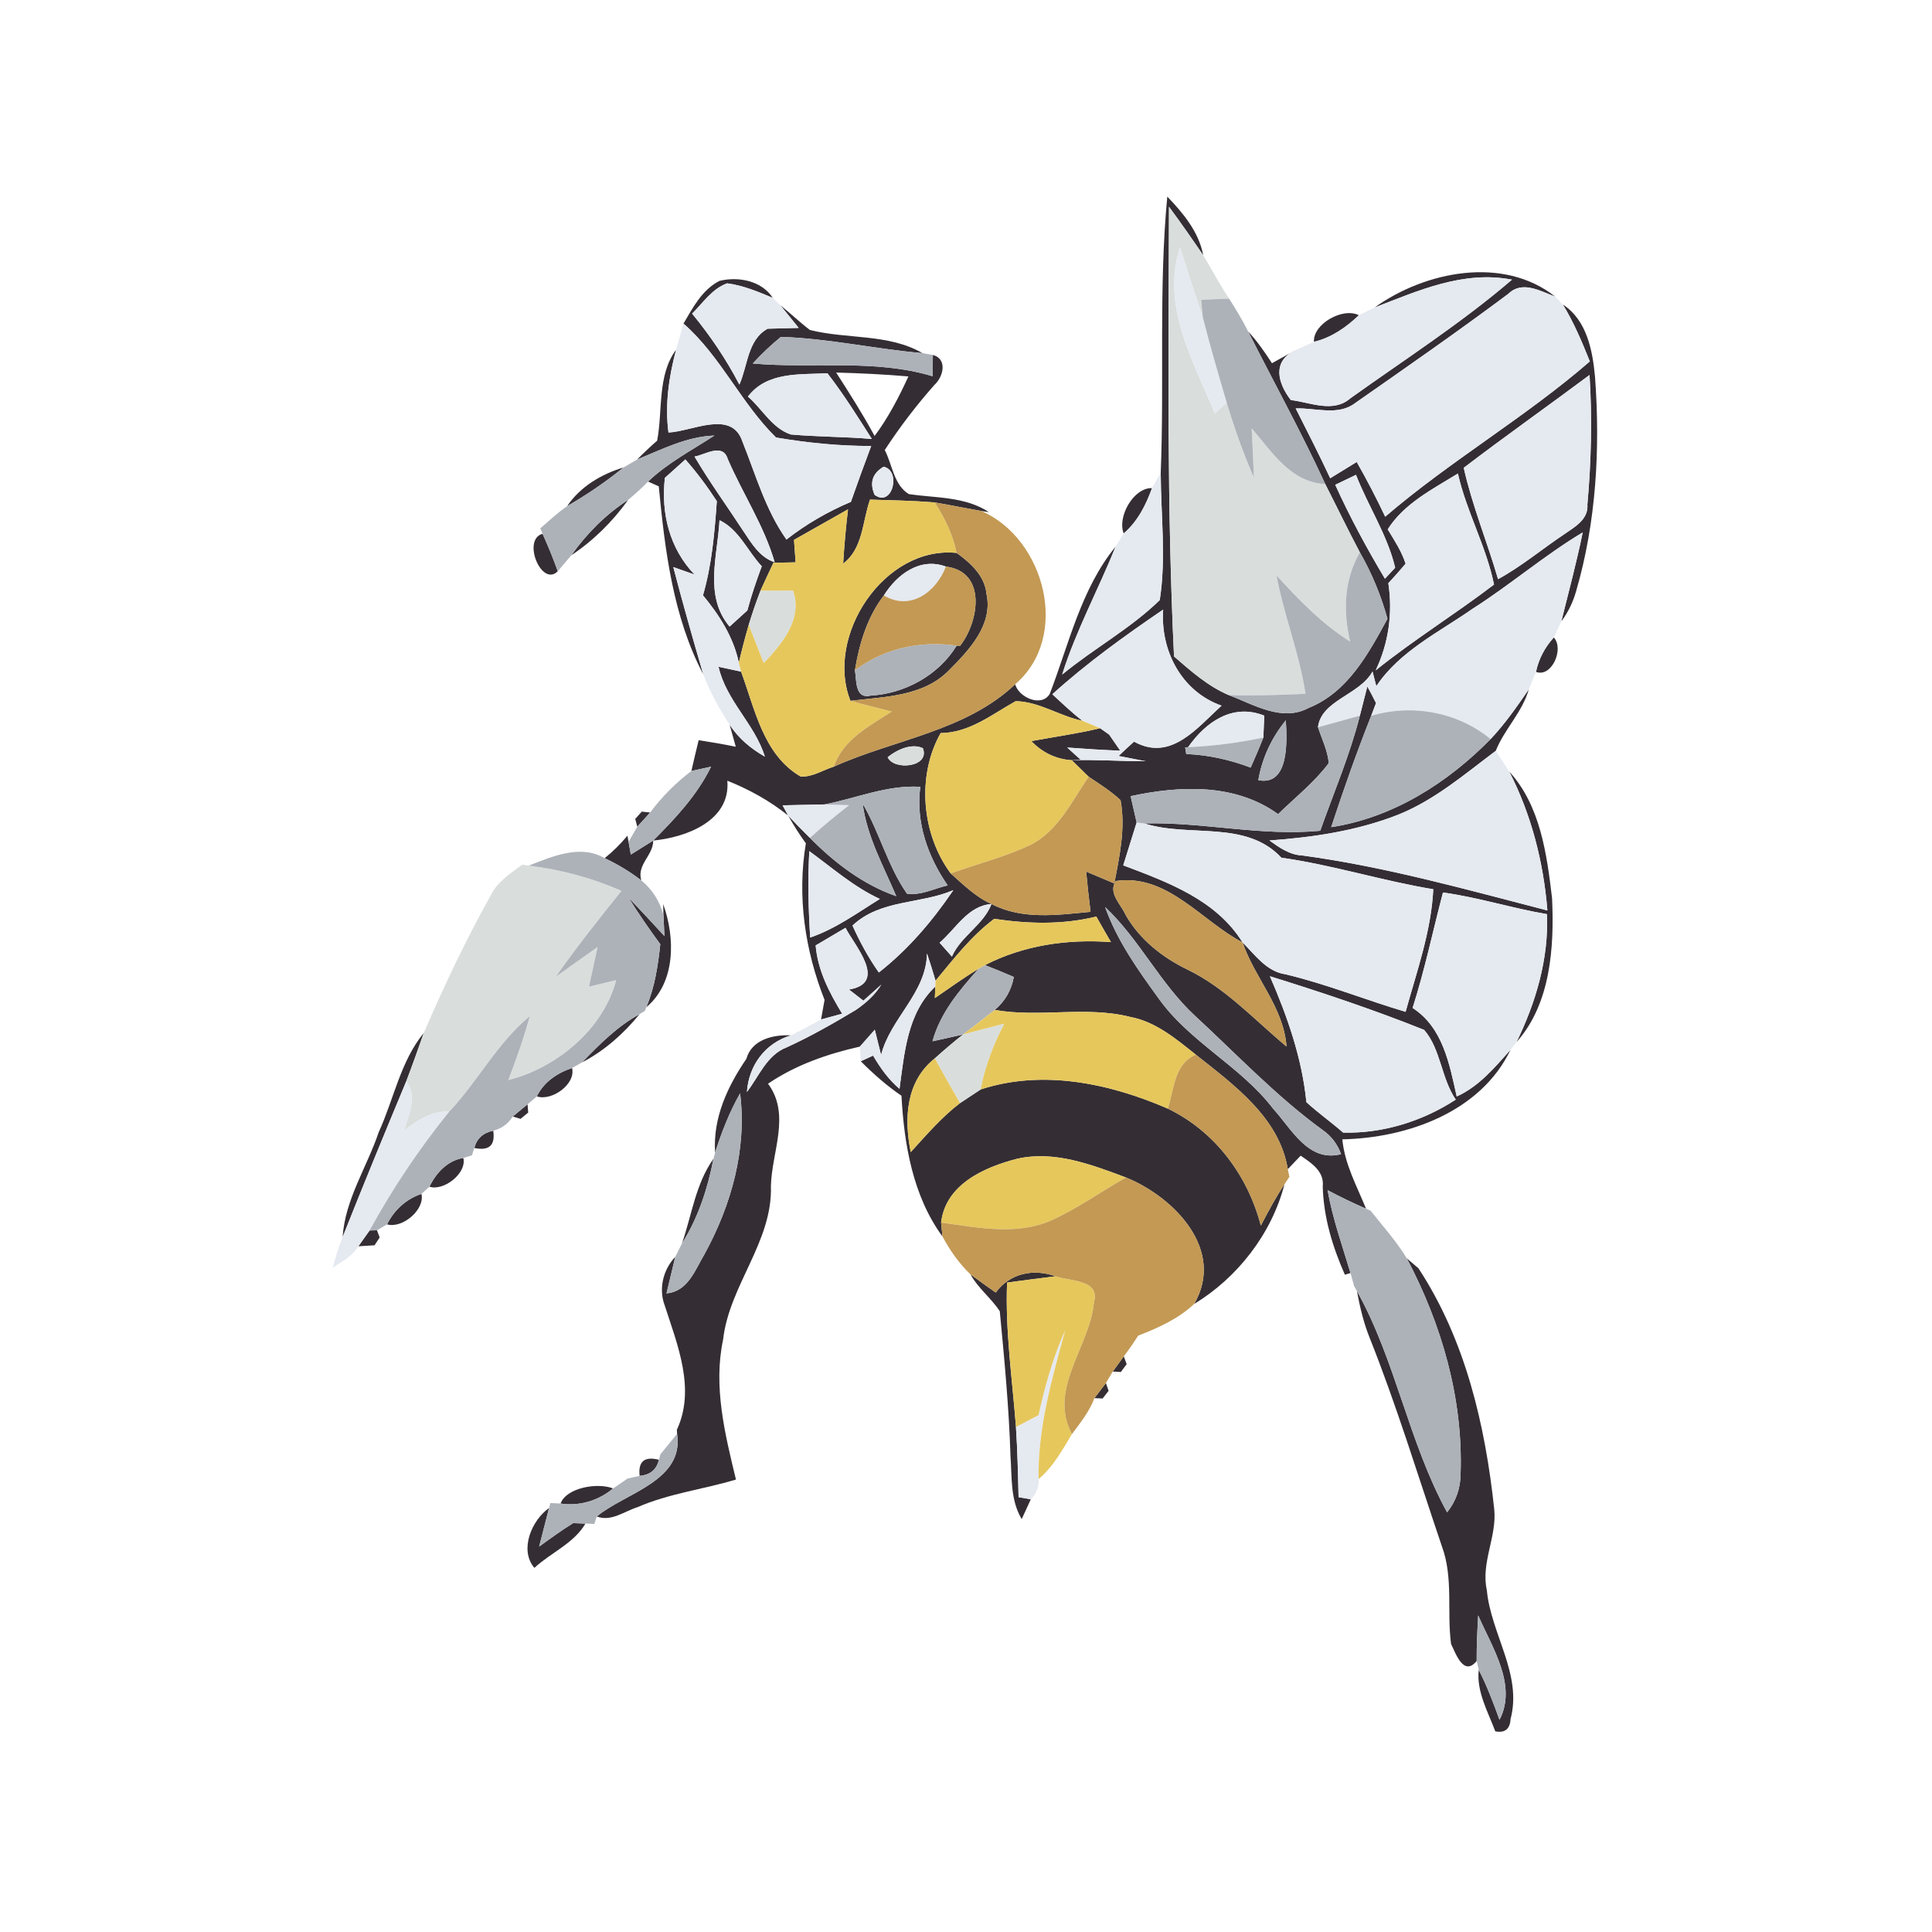 <?xml version="1.0" encoding="UTF-8" ?>
<!DOCTYPE svg PUBLIC "-//W3C//DTD SVG 1.1//EN" "http://www.w3.org/Graphics/SVG/1.1/DTD/svg11.dtd">
<svg width="215pt" height="215pt" viewBox="0 0 215 215" version="1.1" xmlns="http://www.w3.org/2000/svg">
<g id="#342e34fe">
<path fill="#342e34" opacity="1.00" d=" M 129.90 21.88 C 131.68 23.73 133.41 25.81 133.90 28.41 C 132.66 26.59 131.40 24.78 130.09 23.01 C 130.04 39.69 129.85 56.39 130.65 73.05 C 132.52 74.68 134.42 76.36 136.73 77.35 C 139.51 78.39 142.66 80.38 145.63 78.78 C 149.98 77.04 152.28 72.75 154.40 68.86 C 153.69 66.28 152.67 63.80 151.33 61.47 C 150.00 58.96 148.77 56.40 147.48 53.87 C 144.83 48.11 141.76 42.55 138.90 36.89 C 139.91 37.97 140.74 39.18 141.55 40.42 C 142.20 40.06 143.49 39.34 144.14 38.98 C 141.54 40.20 142.19 42.64 143.65 44.52 C 145.84 44.78 148.36 46.00 150.28 44.32 C 156.32 40.00 162.62 35.96 168.26 31.12 C 162.85 30.08 157.87 32.33 152.97 34.22 C 158.60 30.19 167.27 28.43 173.07 33.01 C 171.42 32.40 169.40 31.18 167.85 32.70 C 162.27 36.87 156.54 40.85 150.83 44.84 C 148.93 46.32 146.37 45.37 144.19 45.45 C 145.49 48.03 146.81 50.60 148.03 53.22 C 149.01 52.62 150.00 52.01 150.98 51.41 C 152.12 53.40 153.17 55.43 154.15 57.50 C 161.39 51.28 169.72 46.47 176.92 40.22 C 176.05 38.05 175.15 35.89 173.92 33.89 C 176.59 35.62 177.23 39.00 177.50 41.94 C 178.09 49.93 177.64 58.09 175.39 65.81 C 175.05 67.01 174.50 68.15 173.75 69.15 C 174.57 65.86 175.45 62.57 176.13 59.25 C 171.85 61.81 168.07 65.08 163.87 67.75 C 160.12 70.37 155.77 72.45 153.16 76.36 C 153.05 75.96 152.84 75.14 152.74 74.73 C 151.29 77.35 147.03 77.92 146.67 80.93 C 147.10 82.24 147.75 83.52 147.87 84.92 C 146.27 87.07 144.14 88.74 142.23 90.60 C 137.46 87.15 131.31 87.42 125.82 88.60 C 126.04 89.58 126.27 90.55 126.49 91.53 C 125.99 93.12 125.49 94.71 125.00 96.30 C 129.95 98.17 135.34 100.13 138.28 104.88 C 133.71 102.50 129.91 97.20 124.16 98.04 C 123.29 99.40 124.75 100.63 125.26 101.81 C 126.82 104.54 129.33 106.53 132.13 107.89 C 136.38 109.94 139.59 113.48 143.17 116.46 C 142.83 112.05 139.64 108.87 138.28 104.88 C 139.68 106.27 140.94 108.11 143.04 108.42 C 147.60 109.50 151.94 111.27 156.42 112.60 C 157.66 108.11 159.27 103.65 159.50 98.96 C 153.82 98.02 148.31 96.26 142.60 95.45 C 138.62 91.20 132.37 93.24 127.33 91.63 C 133.88 91.46 140.35 93.08 146.92 92.45 C 148.43 88.19 150.22 84.03 151.33 79.64 C 151.54 78.83 151.95 77.20 152.16 76.39 C 152.50 77.00 152.82 77.61 153.13 78.24 L 152.59 79.66 C 150.97 83.74 149.51 87.88 148.14 92.05 C 155.02 90.99 161.07 87.14 165.88 82.25 C 167.48 80.55 168.82 78.63 170.13 76.71 C 169.41 79.27 167.42 81.13 166.45 83.56 C 163.01 86.14 159.68 89.01 155.65 90.64 C 151.07 92.45 146.16 93.18 141.27 93.53 C 142.37 94.32 143.52 95.14 144.93 95.20 C 154.18 96.45 163.18 98.99 172.20 101.32 C 171.77 95.96 170.42 90.67 167.96 85.87 C 171.42 89.65 172.14 95.07 172.72 99.97 C 172.97 105.41 172.57 111.70 168.77 115.96 C 170.92 111.53 172.36 106.70 172.15 101.73 C 168.26 101.07 164.49 99.86 160.58 99.32 C 159.45 103.61 158.55 107.95 157.20 112.17 C 160.57 114.34 161.30 118.41 162.11 122.02 C 164.59 120.90 166.33 118.80 168.10 116.82 C 164.78 123.75 156.61 126.64 149.38 126.79 C 149.64 129.55 150.99 131.98 152.02 134.51 C 150.56 133.88 149.14 133.19 147.74 132.45 C 148.30 135.60 149.37 138.61 150.29 141.67 L 149.66 141.85 C 148.29 138.74 147.29 135.47 147.20 132.04 C 147.39 130.35 145.93 129.41 144.74 128.61 C 144.26 129.11 143.78 129.61 143.31 130.11 C 142.38 124.38 137.32 120.74 133.08 117.37 C 130.88 115.62 128.63 113.71 125.79 113.17 C 120.83 111.92 115.69 113.27 110.70 112.39 C 111.84 111.43 112.55 110.21 112.82 108.72 C 111.76 108.26 110.68 107.82 109.61 107.40 C 113.93 105.18 118.82 104.48 123.63 104.84 C 123.08 103.90 122.54 102.95 122.00 102.00 C 118.27 102.92 114.41 102.82 110.64 102.25 C 108.09 104.17 106.13 106.70 104.11 109.14 C 103.81 108.12 103.50 107.11 103.16 106.11 C 103.07 110.53 99.10 113.29 98.05 117.40 C 97.88 116.70 97.53 115.29 97.35 114.59 C 96.94 115.06 96.11 116.00 95.69 116.47 C 92.10 117.28 88.53 118.51 85.47 120.60 C 88.02 124.04 85.88 128.17 85.79 131.98 C 85.99 138.20 81.16 143.01 80.47 149.07 C 79.36 154.30 80.67 159.57 81.90 164.65 C 78.27 165.74 74.44 166.20 70.95 167.72 C 69.48 168.18 68.03 169.37 66.41 168.76 C 69.56 166.13 76.14 164.83 75.35 159.57 L 75.32 159.12 C 77.43 154.59 75.40 149.69 73.97 145.27 C 73.27 143.42 73.80 141.28 75.15 139.86 C 74.90 140.88 74.41 142.91 74.17 143.93 C 76.57 143.73 77.37 141.28 78.43 139.51 C 81.39 134.09 83.13 127.87 82.36 121.67 C 81.18 123.75 80.30 125.99 79.58 128.27 C 79.32 124.43 80.95 120.92 83.06 117.83 C 83.66 115.68 86.04 115.12 88.01 115.22 C 85.14 116.09 83.32 118.57 83.12 121.52 C 84.47 119.77 85.33 117.40 87.55 116.55 C 90.20 115.34 92.74 113.89 95.24 112.39 C 96.35 111.63 97.37 110.73 98.08 109.57 C 97.58 110.02 96.58 110.91 96.08 111.36 C 95.54 110.95 95.01 110.53 94.48 110.12 C 98.86 109.38 95.10 105.23 94.09 103.25 C 92.98 103.91 91.88 104.56 90.77 105.21 C 91.00 107.99 92.29 110.46 93.72 112.81 C 93.13 112.97 91.95 113.29 91.37 113.45 C 91.46 112.91 91.66 111.82 91.76 111.27 C 89.58 105.75 88.69 99.74 89.68 93.85 C 88.96 92.86 88.31 91.83 87.71 90.76 C 88.49 91.60 89.30 92.43 90.13 93.24 C 92.87 96.01 96.02 98.43 99.74 99.73 C 98.31 96.36 96.48 93.11 96.00 89.43 C 97.89 92.65 98.79 96.38 100.93 99.45 C 102.50 99.68 103.96 98.87 105.46 98.53 C 103.24 95.31 101.90 91.52 102.41 87.56 C 98.73 87.33 95.30 88.84 91.75 89.52 C 90.20 89.55 88.64 89.58 87.09 89.62 L 87.71 90.76 C 85.67 89.12 83.37 87.85 80.94 86.88 C 81.32 91.39 76.28 93.20 72.69 93.54 C 75.16 91.07 77.58 88.49 79.13 85.32 L 76.94 85.80 C 77.20 84.65 77.47 83.51 77.75 82.37 C 79.13 82.58 80.51 82.82 81.88 83.10 L 81.20 80.66 C 82.18 82.16 83.56 83.32 85.12 84.20 C 83.98 80.55 80.82 77.99 79.96 74.20 C 80.59 74.34 81.84 74.60 82.47 74.74 C 84.01 78.90 84.94 83.99 89.09 86.41 C 90.41 86.50 91.57 85.69 92.80 85.31 C 99.53 82.28 107.44 81.38 112.97 76.15 C 113.37 77.61 115.89 78.75 116.82 77.22 C 118.96 71.67 120.31 65.51 124.15 60.83 C 122.23 65.60 119.75 70.15 118.20 75.07 C 121.71 72.17 125.79 69.97 129.06 66.78 C 129.79 62.11 129.18 57.33 129.17 52.61 C 129.58 42.38 128.93 32.07 129.90 21.88 M 162.89 52.06 C 163.84 56.29 165.50 60.30 166.71 64.45 C 169.35 63.01 171.65 61.06 174.15 59.40 C 175.29 58.61 176.78 57.78 176.65 56.15 C 177.08 51.36 177.19 46.53 176.89 41.73 C 172.24 45.20 167.50 48.54 162.89 52.06 M 148.59 53.95 C 150.22 57.53 152.09 61.01 154.12 64.40 L 155.26 63.18 C 154.41 59.56 152.25 56.33 150.90 52.84 C 150.32 53.12 149.17 53.67 148.59 53.95 M 154.43 58.91 C 155.17 60.13 155.98 61.35 156.42 62.73 C 155.80 63.47 155.16 64.19 154.50 64.90 C 155.00 68.21 154.54 71.56 153.09 74.60 C 157.32 71.20 161.95 68.34 166.26 65.05 C 165.39 60.78 163.20 56.95 162.24 52.70 C 159.43 54.43 156.24 56.04 154.43 58.91 M 117.11 77.26 C 118.20 78.27 119.27 79.29 120.45 80.21 C 117.91 79.69 115.66 78.08 113.03 78.03 C 110.38 79.50 107.89 81.55 104.68 81.58 C 101.99 86.33 102.56 92.84 105.80 97.20 C 107.21 98.45 108.59 99.83 110.34 100.60 C 113.76 102.39 117.69 101.82 121.36 101.47 C 121.17 99.98 121.01 98.48 120.87 96.99 C 121.92 97.43 122.96 97.87 124.00 98.31 C 124.59 95.28 125.27 92.15 124.70 89.05 C 123.62 88.04 122.37 87.25 121.15 86.44 C 120.68 85.98 119.74 85.06 119.27 84.60 C 122.01 84.51 124.75 84.72 127.49 84.71 C 126.74 84.56 125.23 84.28 124.48 84.13 C 125.04 83.59 125.62 83.05 126.20 82.53 C 130.31 84.81 133.23 80.97 135.94 78.53 C 131.48 76.96 129.12 72.40 129.44 67.84 C 125.16 70.75 120.94 73.79 117.11 77.26 M 132.22 83.15 L 131.89 83.17 L 132.01 83.91 C 134.47 84.01 136.88 84.55 139.18 85.42 C 139.67 84.31 140.15 83.20 140.59 82.08 C 140.62 81.47 140.66 80.25 140.69 79.64 C 137.18 78.23 134.16 80.35 132.22 83.15 M 140.03 86.82 C 143.51 87.51 143.22 82.35 143.09 80.16 C 141.51 82.09 140.45 84.37 140.03 86.82 M 98.78 84.27 C 99.50 85.80 103.53 85.37 102.70 83.26 C 101.42 82.67 99.78 83.45 98.78 84.27 M 90.06 94.72 C 89.89 97.93 89.96 101.13 90.16 104.33 C 92.97 103.38 95.40 101.59 97.91 100.04 C 95.01 98.70 92.62 96.58 90.06 94.72 M 94.87 103.00 C 95.69 104.82 96.64 106.58 97.80 108.22 C 101.07 105.66 103.77 102.48 106.09 99.06 C 102.40 100.64 97.95 100.08 94.87 103.00 M 104.56 104.91 C 105.01 105.42 105.47 105.94 105.93 106.45 C 106.95 104.15 109.42 102.96 110.34 100.60 C 107.69 100.80 106.39 103.35 104.56 104.91 M 122.98 100.94 C 124.30 104.64 126.59 107.88 128.88 111.03 C 132.33 115.95 138.04 118.61 141.68 123.38 C 143.73 125.62 145.58 129.38 149.24 128.44 C 148.83 127.31 148.14 126.41 147.17 125.74 C 142.03 122.00 137.64 117.34 132.98 113.04 C 129.10 109.45 126.81 104.54 122.98 100.94 M 101.31 107.24 C 101.77 107.78 101.77 107.78 101.31 107.24 M 141.32 108.64 C 143.27 113.13 144.89 117.75 145.38 122.65 C 146.68 123.85 148.14 124.87 149.47 126.04 C 153.91 126.15 158.29 124.78 162.00 122.37 C 160.38 119.99 160.33 116.72 158.48 114.61 C 152.86 112.36 147.10 110.44 141.32 108.64 Z" />
<path fill="#342e34" opacity="1.00" d=" M 76.06 36.01 C 77.11 34.23 78.13 32.25 80.06 31.26 C 82.14 30.74 84.76 31.23 86.00 33.15 C 84.36 32.46 82.69 31.76 80.92 31.53 C 79.24 32.13 78.24 33.70 77.02 34.90 C 79.03 37.35 80.82 39.98 82.28 42.80 C 83.22 40.69 83.19 37.80 85.43 36.58 C 86.29 36.56 88.01 36.52 88.88 36.49 C 88.37 35.86 87.35 34.60 86.84 33.97 C 87.96 34.86 88.99 35.86 90.13 36.72 C 94.26 37.77 98.86 37.10 102.66 39.30 C 97.39 38.84 92.19 37.66 86.90 37.49 C 85.78 38.41 84.74 39.39 83.77 40.45 C 90.43 41.05 97.27 39.91 103.79 41.87 C 103.80 41.28 103.80 40.09 103.81 39.50 C 105.51 39.97 104.93 41.98 104.00 42.82 C 101.98 45.10 100.12 47.53 98.46 50.08 C 99.30 51.70 99.47 53.99 101.15 54.99 C 104.16 55.43 107.39 55.24 110.05 56.99 L 109.22 56.87 C 107.48 56.56 105.75 56.21 104.01 55.91 C 101.62 55.72 99.22 55.67 96.82 55.60 C 95.96 58.02 96.06 61.04 93.83 62.72 C 93.95 60.70 94.13 58.69 94.37 56.68 C 92.37 57.81 90.36 58.94 88.36 60.08 C 88.41 60.71 88.50 61.95 88.54 62.58 C 87.93 62.59 86.69 62.62 86.07 62.63 C 85.58 63.66 85.10 64.69 84.63 65.73 C 84.15 66.98 83.71 68.25 83.32 69.54 C 82.92 70.93 82.55 72.33 82.22 73.75 C 81.63 70.91 80.05 68.45 78.23 66.25 C 79.22 62.84 79.52 59.29 79.77 55.77 C 78.71 54.14 77.55 52.58 76.27 51.13 C 75.70 51.64 74.56 52.67 73.99 53.18 C 73.55 57.13 74.50 61.02 77.29 63.94 C 76.70 63.73 75.52 63.32 74.93 63.11 C 75.97 67.11 77.10 71.08 78.26 75.04 C 74.90 68.66 73.99 61.22 73.31 54.12 L 72.12 53.59 C 74.29 51.51 76.99 50.11 79.50 48.47 C 76.43 48.58 73.68 50.00 70.90 51.14 C 71.62 50.41 72.36 49.71 73.13 49.04 C 73.77 45.69 73.12 41.79 75.24 38.91 C 74.44 41.92 73.98 45.02 74.39 48.13 C 77.00 48.03 81.43 45.53 82.62 49.14 C 84.11 52.84 85.18 56.74 87.52 60.04 C 89.71 58.33 92.13 56.93 94.69 55.85 C 95.42 53.77 96.17 51.70 96.95 49.63 C 93.39 49.64 89.86 49.28 86.36 48.69 C 82.44 44.84 80.20 39.63 76.06 36.01 M 83.23 44.13 C 84.82 45.50 85.93 47.67 88.01 48.35 C 91.01 48.62 94.02 48.59 97.02 48.85 C 95.45 46.37 93.88 43.87 92.08 41.54 C 88.98 41.70 85.36 41.35 83.23 44.13 M 93.05 41.46 C 94.54 43.77 96.02 46.10 97.33 48.52 C 98.85 46.47 100.03 44.21 101.09 41.89 C 98.42 41.66 95.73 41.53 93.05 41.46 M 77.29 50.81 C 78.96 53.65 80.90 56.31 82.70 59.07 C 83.63 60.45 84.52 62.01 86.21 62.57 C 85.04 58.52 82.66 54.95 80.99 51.09 C 80.43 49.23 78.44 50.63 77.29 50.81 M 97.33 55.07 C 99.32 56.53 100.32 52.35 98.33 51.94 C 97.08 52.68 96.75 53.72 97.33 55.07 M 80.07 57.89 C 79.86 61.86 78.32 66.32 81.19 69.73 C 81.69 69.28 82.67 68.38 83.17 67.93 C 83.61 66.27 84.17 64.64 84.77 63.02 C 83.19 61.33 82.24 58.93 80.07 57.89 Z" />
<path fill="#342e34" opacity="1.00" d=" M 146.22 38.04 C 146.10 36.04 149.45 34.17 151.22 35.08 C 149.80 36.44 148.15 37.58 146.22 38.04 Z" />
<path fill="#342e34" opacity="1.00" d=" M 63.11 56.33 C 64.56 54.16 66.93 52.76 69.39 52.02 C 67.42 53.63 65.31 55.05 63.11 56.33 Z" />
<path fill="#342e34" opacity="1.00" d=" M 125.05 59.36 C 124.31 57.53 126.14 54.25 128.20 54.32 C 127.52 56.21 126.60 58.03 125.05 59.36 Z" />
<path fill="#342e34" opacity="1.00" d=" M 63.58 61.79 C 65.30 59.36 67.42 57.24 69.91 55.62 C 68.19 58.02 66.05 60.15 63.58 61.79 Z" />
<path fill="#342e34" opacity="1.00" d=" M 62.07 63.57 C 60.26 65.39 58.06 60.03 60.38 59.40 C 61.00 60.77 61.57 62.16 62.07 63.57 Z" />
<path fill="#342e34" opacity="1.00" d=" M 94.64 77.99 C 91.78 70.77 98.41 60.70 106.46 61.53 C 108.00 62.65 109.59 64.06 109.78 66.09 C 110.53 69.52 107.85 72.34 105.63 74.57 C 102.78 77.52 98.43 77.53 94.64 77.99 M 98.36 66.26 C 96.51 68.68 95.63 71.61 95.14 74.58 C 95.33 75.63 95.10 77.83 96.87 77.41 C 100.69 77.20 104.45 75.14 106.46 71.85 L 106.85 71.86 C 108.95 69.16 109.84 63.63 105.26 63.05 C 102.37 61.98 99.81 63.94 98.36 66.26 Z" />
<path fill="#342e34" opacity="1.00" d=" M 170.93 74.77 C 171.23 73.33 171.92 72.03 172.91 70.94 C 174.09 72.18 172.69 75.43 170.93 74.77 Z" />
<path fill="#342e34" opacity="1.00" d=" M 114.77 82.47 C 117.32 82.00 119.90 81.64 122.43 81.04 C 122.68 81.22 123.18 81.57 123.43 81.75 C 123.74 82.20 124.36 83.10 124.67 83.54 C 122.70 83.46 120.73 83.34 118.77 83.19 C 119.14 83.53 119.88 84.21 120.26 84.54 L 119.27 84.60 C 117.53 84.50 115.96 83.73 114.77 82.47 Z" />
<path fill="#342e34" opacity="1.00" d=" M 71.42 90.32 L 72.35 90.42 C 71.99 90.82 71.28 91.61 70.92 92.00 L 70.69 91.13 L 71.42 90.32 Z" />
<path fill="#342e34" opacity="1.00" d=" M 69.82 93.00 L 69.95 93.67 C 70.01 94.03 70.14 94.74 70.20 95.10 C 71.04 94.58 71.86 94.06 72.69 93.54 C 72.71 95.19 70.85 96.19 71.36 97.97 C 70.10 97.00 68.72 96.18 67.29 95.50 C 68.22 94.75 69.06 93.92 69.82 93.00 Z" />
<path fill="#342e34" opacity="1.00" d=" M 69.96 99.92 C 71.32 101.31 72.62 102.74 73.94 104.17 L 73.83 101.83 L 73.80 100.61 C 75.15 104.34 75.22 109.33 71.92 112.09 C 72.87 109.86 73.22 107.46 73.48 105.08 C 72.25 103.40 71.06 101.68 69.96 99.92 Z" />
<path fill="#342e34" opacity="1.00" d=" M 104.03 111.07 C 105.64 109.96 107.24 108.82 108.91 107.79 C 106.78 110.19 104.64 112.70 103.77 115.88 C 104.62 115.69 106.32 115.31 107.17 115.12 C 106.09 115.98 105.05 116.86 104.03 117.78 C 100.81 120.33 100.59 124.48 101.35 128.21 C 103.09 126.31 104.77 124.33 106.83 122.76 C 107.40 122.38 108.55 121.62 109.13 121.24 C 116.03 118.97 123.47 120.56 129.96 123.37 C 135.21 125.90 138.86 130.81 140.31 136.39 C 141.13 134.82 141.96 133.26 142.94 131.79 C 141.52 137.29 137.72 142.18 132.89 145.11 C 136.40 139.08 130.63 133.20 125.31 131.04 C 121.47 129.60 117.31 128.00 113.16 128.96 C 109.52 129.90 105.23 131.80 104.73 136.05 L 104.88 137.60 C 101.60 133.12 100.61 127.38 100.32 121.94 C 98.68 120.82 97.19 119.51 95.79 118.10 L 97.16 117.47 C 97.96 118.84 98.88 120.13 100.10 121.17 C 100.65 117.18 100.96 112.73 104.09 109.78 C 104.07 110.10 104.05 110.75 104.03 111.07 Z" />
<path fill="#342e34" opacity="1.00" d=" M 64.77 118.23 C 66.71 116.22 68.70 114.21 71.17 112.86 C 69.40 115.04 67.26 116.93 64.77 118.23 Z" />
<path fill="#342e34" opacity="1.00" d=" M 88.55 114.98 C 88.64 114.93 88.81 114.84 88.90 114.79 L 88.73 114.90 L 88.55 114.98 Z" />
<path fill="#342e34" opacity="1.00" d=" M 42.15 125.98 C 43.83 122.32 44.56 118.12 47.16 114.95 C 46.53 116.75 45.89 118.55 45.21 120.33 C 42.81 126.09 40.43 131.86 38.13 137.66 C 38.40 133.47 40.84 129.88 42.15 125.98 Z" />
<path fill="#342e34" opacity="1.00" d=" M 59.74 122.01 C 60.52 120.40 62.01 119.41 63.66 118.85 C 64.11 120.66 61.38 122.57 59.74 122.01 Z" />
<path fill="#342e34" opacity="1.00" d=" M 57.06 124.25 C 57.47 123.91 58.29 123.23 58.71 122.89 L 58.78 123.81 L 57.93 124.51 L 57.06 124.25 Z" />
<path fill="#342e34" opacity="1.00" d=" M 52.78 127.75 C 53.07 126.69 53.77 126.05 54.89 125.83 C 55.13 127.46 54.43 128.10 52.78 127.75 Z" />
<path fill="#342e34" opacity="1.00" d=" M 47.79 132.06 C 48.54 130.51 49.79 129.16 51.56 128.86 C 51.98 130.56 49.38 132.58 47.79 132.06 Z" />
<path fill="#342e34" opacity="1.00" d=" M 75.90 138.36 C 76.98 135.21 77.43 131.70 79.40 128.95 C 78.76 132.25 77.71 135.49 75.90 138.36 Z" />
<path fill="#342e34" opacity="1.00" d=" M 43.07 136.25 C 43.87 134.65 45.20 133.43 46.90 132.86 C 47.31 134.62 44.77 136.75 43.07 136.25 Z" />
<path fill="#342e34" opacity="1.00" d=" M 39.88 138.69 C 40.19 138.25 40.82 137.37 41.13 136.93 L 41.95 136.91 L 42.25 137.71 L 41.68 138.58 C 41.23 138.61 40.33 138.67 39.88 138.69 Z" />
<path fill="#342e34" opacity="1.00" d=" M 156.56 140.04 C 156.88 140.31 157.53 140.87 157.85 141.14 C 163.07 149.09 165.28 158.57 166.28 167.92 C 166.61 170.98 164.78 173.88 165.46 176.96 C 165.91 181.83 169.43 186.31 168.10 191.31 C 168.04 192.42 167.47 192.87 166.40 192.67 C 165.58 190.47 164.29 188.24 164.56 185.82 C 165.47 187.61 166.19 189.49 166.87 191.39 C 168.87 187.54 166.03 183.31 164.50 179.77 C 164.40 181.46 164.32 183.15 164.33 184.84 C 162.87 186.63 161.98 183.95 161.48 182.95 C 161.00 179.35 161.75 175.60 160.47 172.11 C 157.83 164.34 155.45 156.48 152.41 148.85 C 151.74 147.18 151.33 145.42 151.00 143.66 C 155.34 151.44 156.75 160.48 161.04 168.30 C 162.04 167.03 162.54 165.59 162.54 163.99 C 162.82 155.60 160.44 147.41 156.56 140.04 Z" />
<path fill="#342e34" opacity="1.00" d=" M 110.81 143.84 C 112.41 141.66 115.01 141.16 117.47 142.03 C 115.66 142.25 113.87 142.49 112.07 142.73 C 111.86 148.11 112.65 153.45 113.06 158.80 C 113.23 161.40 113.29 164.01 113.35 166.61 C 113.69 166.67 114.37 166.79 114.71 166.85 C 114.46 167.40 113.95 168.50 113.70 169.05 C 112.42 166.93 112.62 164.38 112.45 162.01 C 112.28 156.63 111.77 151.27 111.26 145.92 C 110.30 144.45 108.85 143.37 108.00 141.82 C 108.92 142.51 109.87 143.17 110.81 143.84 Z" />
<path fill="#342e34" opacity="1.00" d=" M 123.83 152.63 C 124.14 152.21 124.75 151.36 125.06 150.94 L 125.38 151.81 L 124.73 152.68 L 123.83 152.63 Z" />
<path fill="#342e34" opacity="1.00" d=" M 121.79 155.59 C 122.11 155.17 122.75 154.33 123.07 153.91 L 123.37 154.78 L 122.70 155.63 L 121.79 155.59 Z" />
<path fill="#342e34" opacity="1.00" d=" M 71.18 164.24 C 71.00 162.63 71.72 162.04 73.33 162.45 C 73.07 163.54 72.36 164.14 71.18 164.24 Z" />
<path fill="#342e34" opacity="1.00" d=" M 69.49 164.78 C 69.57 164.72 69.74 164.60 69.83 164.54 C 69.74 164.60 69.57 164.72 69.49 164.78 Z" />
<path fill="#342e34" opacity="1.00" d=" M 62.38 167.32 C 63.04 165.54 66.50 164.96 68.23 165.64 C 66.60 167.00 64.49 167.64 62.38 167.32 Z" />
<path fill="#342e34" opacity="1.00" d=" M 59.47 174.48 C 57.76 172.49 59.17 169.17 61.10 167.82 C 60.73 169.25 60.37 170.68 60.00 172.11 C 61.24 171.21 62.48 170.31 63.78 169.50 L 65.15 169.55 C 63.85 171.77 61.30 172.78 59.47 174.48 Z" />
</g>
<g id="#d9dedcff">
<path fill="#d9dedc" opacity="1.00" d=" M 130.09 23.01 C 131.40 24.78 132.66 26.59 133.90 28.41 C 134.88 30.00 135.72 31.68 136.78 33.23 C 135.74 33.28 134.70 33.32 133.67 33.36 C 133.71 33.85 133.81 34.82 133.85 35.30 C 132.98 32.72 132.13 30.13 131.32 27.53 C 129.19 33.96 132.78 40.21 135.20 45.99 C 135.53 45.70 136.19 45.12 136.52 44.83 C 137.37 47.65 138.35 50.44 139.54 53.14 C 139.47 51.31 139.38 49.48 139.29 47.66 C 141.56 50.29 143.60 53.67 147.48 53.87 C 148.77 56.40 150.00 58.96 151.33 61.47 C 149.56 64.54 149.45 68.02 150.25 71.40 C 147.11 69.43 144.53 66.75 142.05 64.03 C 142.88 68.49 144.61 72.72 145.28 77.21 C 142.43 77.34 139.58 77.44 136.73 77.35 C 134.42 76.36 132.52 74.68 130.65 73.05 C 129.85 56.39 130.04 39.69 130.09 23.01 Z" />
<path fill="#d9dedc" opacity="1.00" d=" M 84.63 65.73 C 85.53 65.73 87.34 65.72 88.25 65.72 C 89.37 68.86 87.03 71.68 84.99 73.79 C 84.42 72.37 83.87 70.95 83.32 69.54 C 83.71 68.25 84.15 66.98 84.63 65.73 Z" />
<path fill="#d9dedc" opacity="1.00" d=" M 98.78 84.27 C 99.78 83.45 101.42 82.67 102.70 83.26 C 103.53 85.37 99.50 85.80 98.78 84.27 Z" />
<path fill="#d9dedc" opacity="1.00" d=" M 54.66 99.55 C 55.40 98.07 56.84 97.18 58.12 96.22 L 58.84 96.33 C 62.40 96.77 65.88 97.69 69.16 99.14 C 66.66 102.26 64.16 105.39 61.87 108.68 C 63.41 107.58 64.95 106.48 66.50 105.39 C 66.18 106.86 65.87 108.33 65.54 109.80 C 66.55 109.55 67.56 109.31 68.57 109.07 C 67.15 114.54 61.96 118.83 56.57 120.20 C 57.45 117.86 58.30 115.50 58.96 113.08 C 55.33 116.07 53.18 120.34 49.99 123.71 C 48.04 123.61 46.43 124.67 44.98 125.81 C 45.49 124.03 46.47 122.05 45.21 120.33 C 45.89 118.55 46.53 116.75 47.16 114.95 C 49.42 109.71 51.87 104.53 54.66 99.55 Z" />
<path fill="#d9dedc" opacity="1.00" d=" M 107.17 115.12 C 108.69 114.69 110.23 114.31 111.76 113.92 C 110.55 116.23 109.62 118.67 109.13 121.24 C 108.55 121.62 107.40 122.38 106.83 122.76 C 105.88 121.11 104.95 119.44 104.03 117.78 C 105.05 116.86 106.09 115.98 107.17 115.12 Z" />
</g>
<g id="#e5e9f0ff">
<path fill="#e5e9f0" opacity="1.00" d=" M 135.20 45.99 C 132.78 40.21 129.19 33.96 131.32 27.53 C 132.13 30.13 132.98 32.72 133.85 35.30 C 134.66 38.50 135.59 41.66 136.52 44.83 C 136.19 45.12 135.53 45.70 135.20 45.99 Z" />
<path fill="#e5e9f0" opacity="1.00" d=" M 152.97 34.22 C 157.87 32.33 162.85 30.08 168.26 31.12 C 162.62 35.96 156.32 40.00 150.28 44.32 C 148.36 46.00 145.84 44.78 143.65 44.52 C 142.19 42.64 141.54 40.20 144.14 38.98 C 144.66 38.74 145.70 38.28 146.22 38.04 C 148.15 37.58 149.80 36.44 151.22 35.08 C 151.66 34.86 152.54 34.43 152.97 34.22 Z" />
<path fill="#e5e9f0" opacity="1.00" d=" M 77.02 34.90 C 78.24 33.70 79.24 32.13 80.92 31.53 C 82.69 31.76 84.36 32.46 86.00 33.15 C 86.21 33.36 86.63 33.77 86.84 33.97 C 87.35 34.60 88.37 35.86 88.88 36.49 C 88.01 36.52 86.29 36.56 85.43 36.58 C 83.19 37.80 83.22 40.69 82.28 42.80 C 80.82 39.98 79.03 37.35 77.02 34.90 Z" />
<path fill="#e5e9f0" opacity="1.00" d=" M 167.85 32.70 C 169.40 31.18 171.42 32.40 173.07 33.01 C 173.28 33.23 173.71 33.67 173.92 33.89 C 175.15 35.89 176.05 38.05 176.92 40.22 C 169.72 46.47 161.39 51.28 154.15 57.50 C 153.17 55.43 152.12 53.40 150.98 51.41 C 150.00 52.01 149.01 52.62 148.03 53.22 C 146.81 50.60 145.49 48.03 144.19 45.45 C 146.37 45.37 148.93 46.32 150.83 44.84 C 156.54 40.85 162.27 36.87 167.85 32.70 Z" />
<path fill="#e5e9f0" opacity="1.00" d=" M 76.06 36.01 C 80.20 39.63 82.44 44.84 86.36 48.69 C 89.86 49.28 93.39 49.64 96.95 49.63 C 96.17 51.70 95.42 53.77 94.69 55.85 C 92.13 56.93 89.71 58.33 87.52 60.04 C 85.18 56.74 84.11 52.84 82.62 49.14 C 81.43 45.53 77.00 48.03 74.39 48.13 C 73.98 45.02 74.44 41.92 75.24 38.91 C 75.44 38.19 75.85 36.74 76.06 36.01 Z" />
<path fill="#e5e9f0" opacity="1.00" d=" M 83.23 44.13 C 85.36 41.35 88.98 41.70 92.08 41.54 C 93.88 43.87 95.45 46.37 97.02 48.85 C 94.02 48.59 91.01 48.62 88.01 48.35 C 85.93 47.67 84.82 45.50 83.23 44.13 Z" />
<path fill="#e5e9f0" opacity="1.00" d=" M 162.89 52.06 C 167.50 48.54 172.24 45.20 176.89 41.73 C 177.19 46.53 177.08 51.36 176.65 56.15 C 176.78 57.78 175.29 58.61 174.15 59.40 C 171.65 61.06 169.35 63.01 166.71 64.45 C 165.50 60.30 163.84 56.29 162.89 52.06 Z" />
<path fill="#e5e9f0" opacity="1.00" d=" M 77.29 50.81 C 78.44 50.63 80.43 49.23 80.99 51.09 C 82.66 54.95 85.04 58.52 86.21 62.57 C 84.52 62.01 83.63 60.45 82.70 59.07 C 80.90 56.31 78.96 53.65 77.29 50.81 Z" />
<path fill="#e5e9f0" opacity="1.00" d=" M 73.99 53.18 C 74.56 52.67 75.70 51.64 76.27 51.13 C 77.55 52.58 78.71 54.14 79.77 55.77 C 79.52 59.29 79.22 62.84 78.23 66.25 C 80.05 68.45 81.63 70.91 82.22 73.75 C 82.28 73.99 82.41 74.49 82.47 74.74 C 81.84 74.60 80.59 74.34 79.96 74.20 C 80.82 77.99 83.98 80.55 85.12 84.20 C 83.56 83.32 82.18 82.16 81.20 80.66 C 80.05 78.88 79.01 77.02 78.26 75.04 C 77.10 71.08 75.97 67.11 74.93 63.11 C 75.52 63.32 76.70 63.73 77.29 63.94 C 74.50 61.02 73.55 57.13 73.99 53.18 Z" />
<path fill="#e5e9f0" opacity="1.00" d=" M 97.33 55.07 C 96.75 53.72 97.08 52.68 98.33 51.94 C 100.32 52.35 99.32 56.53 97.33 55.07 Z" />
<path fill="#e5e9f0" opacity="1.00" d=" M 148.59 53.95 C 149.17 53.67 150.32 53.12 150.90 52.84 C 152.25 56.33 154.41 59.56 155.26 63.18 L 154.12 64.40 C 152.09 61.01 150.22 57.53 148.59 53.95 Z" />
<path fill="#e5e9f0" opacity="1.00" d=" M 154.43 58.91 C 156.24 56.04 159.43 54.43 162.24 52.70 C 163.20 56.95 165.39 60.78 166.26 65.05 C 161.95 68.34 157.32 71.20 153.09 74.60 C 154.54 71.56 155.00 68.21 154.50 64.90 C 155.16 64.19 155.80 63.47 156.42 62.73 C 155.98 61.35 155.17 60.13 154.43 58.91 Z" />
<path fill="#e5e9f0" opacity="1.00" d=" M 128.20 54.32 L 129.17 52.61 C 129.18 57.33 129.79 62.11 129.06 66.78 C 125.79 69.97 121.71 72.17 118.20 75.07 C 119.75 70.15 122.23 65.60 124.15 60.83 C 124.37 60.46 124.82 59.73 125.05 59.36 C 126.60 58.03 127.52 56.21 128.20 54.32 Z" />
<path fill="#e5e9f0" opacity="1.00" d=" M 80.07 57.89 C 82.24 58.93 83.19 61.33 84.77 63.02 C 84.17 64.64 83.61 66.27 83.17 67.93 C 82.67 68.38 81.69 69.28 81.19 69.73 C 78.32 66.32 79.86 61.86 80.07 57.89 Z" />
<path fill="#e5e9f0" opacity="1.00" d=" M 163.87 67.75 C 168.07 65.08 171.85 61.81 176.13 59.25 C 175.45 62.57 174.57 65.86 173.75 69.15 C 173.54 69.60 173.12 70.49 172.91 70.94 C 171.92 72.03 171.23 73.33 170.93 74.77 C 170.73 75.25 170.33 76.23 170.13 76.71 C 168.82 78.63 167.48 80.55 165.88 82.25 C 162.22 79.23 157.12 78.30 152.59 79.66 L 153.13 78.24 C 152.82 77.61 152.50 77.00 152.16 76.39 C 151.95 77.20 151.54 78.83 151.33 79.64 C 149.77 80.07 148.22 80.51 146.67 80.93 C 147.03 77.92 151.29 77.35 152.74 74.73 C 152.84 75.14 153.05 75.96 153.16 76.36 C 155.77 72.45 160.12 70.37 163.87 67.75 Z" />
<path fill="#e5e9f0" opacity="1.00" d=" M 98.36 66.26 C 99.81 63.94 102.37 61.98 105.26 63.05 C 104.19 65.87 101.32 68.03 98.36 66.26 Z" />
<path fill="#e5e9f0" opacity="1.00" d=" M 117.11 77.26 C 120.94 73.79 125.16 70.75 129.44 67.84 C 129.12 72.40 131.48 76.96 135.94 78.53 C 133.23 80.97 130.31 84.81 126.20 82.53 C 125.62 83.05 125.04 83.59 124.48 84.13 C 125.23 84.28 126.74 84.56 127.49 84.71 C 124.75 84.72 122.01 84.51 119.27 84.60 L 120.26 84.54 C 119.88 84.21 119.14 83.53 118.77 83.19 C 120.73 83.34 122.70 83.46 124.67 83.54 C 124.36 83.10 123.74 82.20 123.43 81.75 C 123.18 81.57 122.68 81.22 122.43 81.04 C 121.93 80.83 120.94 80.42 120.45 80.21 C 119.27 79.29 118.20 78.27 117.11 77.26 Z" />
<path fill="#e5e9f0" opacity="1.00" d=" M 132.22 83.15 C 134.16 80.35 137.18 78.23 140.69 79.64 C 140.66 80.25 140.62 81.47 140.59 82.08 C 137.84 82.66 135.04 83.02 132.22 83.15 Z" />
<path fill="#e5e9f0" opacity="1.00" d=" M 155.65 90.64 C 159.68 89.01 163.01 86.14 166.45 83.56 C 166.83 84.13 167.58 85.29 167.96 85.87 C 170.42 90.67 171.77 95.96 172.20 101.32 C 163.18 98.99 154.18 96.45 144.93 95.20 C 143.52 95.14 142.37 94.32 141.27 93.53 C 146.16 93.18 151.07 92.45 155.65 90.64 Z" />
<path fill="#e5e9f0" opacity="1.00" d=" M 87.09 89.62 C 88.64 89.58 90.20 89.55 91.75 89.52 C 92.44 89.54 93.81 89.58 94.49 89.60 C 93.00 90.76 91.54 91.98 90.13 93.24 C 89.30 92.43 88.49 91.60 87.71 90.76 L 87.09 89.62 Z" />
<path fill="#e5e9f0" opacity="1.00" d=" M 125.00 96.30 C 125.49 94.71 125.99 93.12 126.49 91.53 L 127.33 91.63 C 132.37 93.24 138.62 91.20 142.60 95.45 C 148.31 96.26 153.82 98.02 159.50 98.96 C 159.27 103.65 157.66 108.11 156.42 112.60 C 151.94 111.27 147.60 109.50 143.04 108.42 C 140.94 108.11 139.68 106.27 138.28 104.88 C 135.34 100.13 129.95 98.17 125.00 96.30 Z" />
<path fill="#e5e9f0" opacity="1.00" d=" M 90.06 94.72 C 92.62 96.58 95.01 98.70 97.91 100.04 C 95.40 101.59 92.97 103.38 90.16 104.33 C 89.96 101.13 89.89 97.93 90.06 94.72 Z" />
<path fill="#e5e9f0" opacity="1.00" d=" M 94.87 103.00 C 97.95 100.08 102.40 100.64 106.09 99.06 C 103.77 102.48 101.07 105.66 97.80 108.22 C 96.64 106.58 95.69 104.82 94.87 103.00 Z" />
<path fill="#e5e9f0" opacity="1.00" d=" M 160.58 99.32 C 164.49 99.86 168.26 101.07 172.15 101.73 C 172.36 106.70 170.92 111.53 168.77 115.96 C 168.60 116.17 168.27 116.61 168.10 116.82 C 166.33 118.80 164.59 120.90 162.11 122.02 C 161.30 118.41 160.57 114.34 157.20 112.17 C 158.55 107.95 159.45 103.61 160.58 99.32 Z" />
<path fill="#e5e9f0" opacity="1.00" d=" M 104.56 104.91 C 106.39 103.35 107.69 100.80 110.34 100.60 C 109.42 102.96 106.95 104.15 105.93 106.45 C 105.47 105.94 105.01 105.42 104.56 104.91 Z" />
<path fill="#e5e9f0" opacity="1.00" d=" M 90.77 105.21 C 91.88 104.56 92.98 103.91 94.09 103.25 C 95.10 105.23 98.86 109.38 94.48 110.12 C 95.01 110.53 95.54 110.95 96.08 111.36 C 96.58 110.91 97.58 110.02 98.08 109.57 C 97.37 110.73 96.35 111.63 95.24 112.39 C 92.74 113.89 90.20 115.34 87.55 116.55 C 85.33 117.40 84.47 119.77 83.12 121.52 C 83.32 118.57 85.14 116.09 88.01 115.22 L 88.55 114.98 L 88.73 114.90 L 88.90 114.79 C 89.52 114.45 90.75 113.79 91.37 113.45 C 91.95 113.29 93.13 112.97 93.72 112.81 C 92.29 110.46 91.00 107.99 90.77 105.21 Z" />
<path fill="#e5e9f0" opacity="1.00" d=" M 103.16 106.11 C 103.50 107.11 103.81 108.12 104.11 109.14 L 104.09 109.78 C 100.96 112.73 100.65 117.18 100.10 121.17 C 98.88 120.13 97.96 118.84 97.16 117.47 L 95.79 118.10 L 95.69 116.47 C 96.11 116.00 96.94 115.06 97.35 114.59 C 97.53 115.29 97.88 116.70 98.05 117.40 C 99.10 113.29 103.07 110.53 103.16 106.11 Z" />
<path fill="#e5e9f0" opacity="1.00" d=" M 141.32 108.64 C 147.10 110.44 152.86 112.36 158.48 114.61 C 160.33 116.72 160.38 119.99 162.00 122.37 C 158.29 124.78 153.91 126.15 149.47 126.04 C 148.14 124.87 146.68 123.85 145.38 122.65 C 144.89 117.75 143.27 113.13 141.32 108.64 Z" />
<path fill="#e5e9f0" opacity="1.00" d=" M 45.21 120.33 C 46.47 122.05 45.49 124.03 44.98 125.81 C 46.43 124.67 48.04 123.61 49.99 123.71 C 46.65 127.84 43.68 132.27 41.13 136.93 C 40.82 137.37 40.19 138.25 39.88 138.69 C 39.22 139.78 38.08 140.40 37.03 141.06 C 37.35 139.91 37.67 138.76 38.13 137.66 C 40.43 131.86 42.81 126.09 45.21 120.33 Z" />
<path fill="#e5e9f0" opacity="1.00" d=" M 115.57 157.48 C 116.29 154.24 117.18 151.04 118.55 148.01 C 117.07 153.42 115.47 158.93 115.58 164.59 C 115.64 165.45 115.35 166.21 114.71 166.85 C 114.37 166.79 113.69 166.67 113.35 166.61 C 113.29 164.01 113.23 161.40 113.06 158.80 C 113.69 158.47 114.94 157.81 115.57 157.48 Z" />
</g>
<g id="#adb2b9ff">
<path fill="#adb2b9" opacity="1.00" d=" M 133.67 33.36 C 134.70 33.32 135.74 33.28 136.78 33.23 C 137.53 34.42 138.27 35.63 138.90 36.89 C 141.76 42.55 144.83 48.11 147.48 53.87 C 143.60 53.67 141.56 50.29 139.29 47.66 C 139.38 49.48 139.47 51.31 139.54 53.14 C 138.35 50.44 137.37 47.65 136.52 44.83 C 135.59 41.66 134.66 38.50 133.85 35.30 C 133.81 34.82 133.71 33.85 133.67 33.36 Z" />
<path fill="#adb2b9" opacity="1.00" d=" M 83.77 40.45 C 84.74 39.39 85.78 38.41 86.90 37.49 C 92.19 37.66 97.39 38.84 102.66 39.30 C 102.95 39.35 103.52 39.45 103.81 39.50 C 103.80 40.09 103.80 41.28 103.79 41.87 C 97.27 39.91 90.43 41.05 83.77 40.45 Z" />
<path fill="#adb2b9" opacity="1.00" d=" M 70.90 51.14 C 73.68 50.00 76.43 48.58 79.50 48.47 C 76.99 50.11 74.29 51.51 72.12 53.59 C 71.42 54.31 70.68 54.98 69.91 55.62 C 67.42 57.24 65.30 59.36 63.58 61.79 C 63.21 62.23 62.45 63.12 62.07 63.57 C 61.57 62.16 61.00 60.77 60.38 59.40 L 60.12 58.80 C 61.10 57.97 62.04 57.06 63.11 56.33 C 65.31 55.05 67.42 53.63 69.39 52.02 C 69.77 51.80 70.52 51.36 70.90 51.14 Z" />
<path fill="#adb2b9" opacity="1.00" d=" M 151.33 61.47 C 152.67 63.80 153.69 66.28 154.40 68.86 C 152.28 72.75 149.98 77.04 145.63 78.78 C 142.66 80.38 139.51 78.39 136.73 77.35 C 139.58 77.44 142.43 77.34 145.28 77.21 C 144.61 72.72 142.88 68.49 142.05 64.03 C 144.53 66.75 147.11 69.43 150.25 71.40 C 149.45 68.02 149.56 64.54 151.33 61.47 Z" />
<path fill="#adb2b9" opacity="1.00" d=" M 95.14 74.58 C 98.44 72.13 102.41 71.27 106.46 71.85 C 104.45 75.14 100.69 77.20 96.87 77.41 C 95.10 77.83 95.33 75.63 95.14 74.58 Z" />
<path fill="#adb2b9" opacity="1.00" d=" M 152.59 79.66 C 157.12 78.30 162.22 79.23 165.88 82.25 C 161.07 87.14 155.02 90.99 148.14 92.05 C 149.51 87.88 150.97 83.74 152.59 79.66 Z" />
<path fill="#adb2b9" opacity="1.00" d=" M 146.67 80.93 C 148.22 80.51 149.77 80.07 151.33 79.64 C 150.22 84.03 148.43 88.19 146.92 92.45 C 140.35 93.08 133.88 91.46 127.33 91.63 L 126.49 91.53 C 126.27 90.55 126.04 89.58 125.82 88.60 C 131.31 87.42 137.46 87.15 142.23 90.60 C 144.14 88.74 146.27 87.07 147.87 84.92 C 147.75 83.52 147.10 82.24 146.67 80.93 Z" />
<path fill="#adb2b9" opacity="1.00" d=" M 140.03 86.82 C 140.45 84.37 141.51 82.09 143.09 80.16 C 143.22 82.35 143.51 87.51 140.03 86.82 Z" />
<path fill="#adb2b9" opacity="1.00" d=" M 132.22 83.15 C 135.04 83.02 137.84 82.66 140.59 82.08 C 140.15 83.20 139.67 84.31 139.18 85.42 C 136.88 84.55 134.47 84.01 132.01 83.91 L 131.89 83.17 L 132.22 83.15 Z" />
<path fill="#adb2b9" opacity="1.00" d=" M 72.35 90.42 C 73.65 88.68 75.21 87.11 76.94 85.80 L 79.13 85.32 C 77.58 88.49 75.16 91.07 72.69 93.54 L 72.69 93.54 C 71.86 94.06 71.04 94.58 70.20 95.10 C 70.14 94.74 70.01 94.03 69.95 93.67 C 70.19 93.25 70.67 92.42 70.92 92.00 C 71.28 91.61 71.99 90.82 72.35 90.42 Z" />
<path fill="#adb2b9" opacity="1.00" d=" M 91.75 89.52 C 95.30 88.84 98.73 87.33 102.41 87.56 C 101.90 91.52 103.24 95.31 105.46 98.53 C 103.96 98.87 102.50 99.68 100.93 99.45 C 98.79 96.38 97.89 92.65 96.00 89.43 C 96.48 93.11 98.31 96.36 99.74 99.73 C 96.02 98.43 92.87 96.01 90.13 93.24 C 91.54 91.98 93.00 90.76 94.49 89.60 C 93.81 89.58 92.44 89.54 91.75 89.52 Z" />
<path fill="#adb2b9" opacity="1.00" d=" M 58.84 96.33 C 61.47 95.30 64.60 93.93 67.29 95.50 C 68.72 96.18 70.10 97.00 71.36 97.97 C 72.59 98.98 73.41 100.27 73.83 101.83 L 73.94 104.17 C 72.62 102.74 71.32 101.31 69.96 99.92 C 71.06 101.68 72.25 103.40 73.48 105.08 C 73.22 107.46 72.87 109.86 71.92 112.09 L 71.77 112.49 L 71.17 112.86 C 68.70 114.21 66.71 116.22 64.77 118.23 C 64.49 118.39 63.94 118.70 63.66 118.85 C 62.01 119.41 60.52 120.40 59.74 122.01 C 59.48 122.23 58.96 122.67 58.71 122.89 C 58.29 123.23 57.47 123.91 57.06 124.25 C 56.56 125.06 55.84 125.58 54.89 125.83 C 53.77 126.05 53.07 126.69 52.78 127.75 L 52.52 128.57 L 51.56 128.86 C 49.79 129.16 48.54 130.51 47.79 132.06 C 47.57 132.26 47.12 132.66 46.90 132.86 C 45.20 133.43 43.87 134.65 43.07 136.25 C 42.79 136.42 42.23 136.74 41.95 136.91 L 41.13 136.93 C 43.68 132.27 46.65 127.84 49.99 123.71 C 53.18 120.34 55.33 116.07 58.96 113.08 C 58.30 115.50 57.45 117.86 56.57 120.20 C 61.96 118.83 67.15 114.54 68.57 109.07 C 67.56 109.31 66.55 109.55 65.54 109.80 C 65.87 108.33 66.18 106.86 66.50 105.39 C 64.95 106.48 63.41 107.58 61.87 108.68 C 64.16 105.39 66.66 102.26 69.16 99.14 C 65.88 97.69 62.40 96.77 58.84 96.33 Z" />
<path fill="#adb2b9" opacity="1.00" d=" M 122.98 100.94 C 126.81 104.54 129.10 109.45 132.98 113.04 C 137.64 117.34 142.03 122.00 147.17 125.74 C 148.14 126.41 148.83 127.31 149.24 128.44 C 145.58 129.38 143.73 125.62 141.68 123.38 C 138.04 118.61 132.33 115.95 128.88 111.03 C 126.59 107.88 124.30 104.64 122.98 100.94 Z" />
<path fill="#adb2b9" opacity="1.00" d=" M 101.31 107.24 C 101.77 107.78 101.77 107.78 101.31 107.24 Z" />
<path fill="#adb2b9" opacity="1.00" d=" M 108.91 107.79 C 109.08 107.69 109.43 107.50 109.61 107.40 C 110.68 107.82 111.76 108.26 112.82 108.72 C 112.55 110.21 111.84 111.43 110.70 112.39 C 109.52 113.30 108.36 114.23 107.17 115.12 C 106.32 115.31 104.62 115.69 103.77 115.88 C 104.64 112.70 106.78 110.19 108.91 107.79 Z" />
<path fill="#adb2b9" opacity="1.00" d=" M 79.58 128.27 C 80.30 125.99 81.18 123.75 82.36 121.67 C 83.13 127.87 81.39 134.09 78.43 139.51 C 77.37 141.28 76.57 143.73 74.17 143.93 C 74.41 142.91 74.90 140.88 75.15 139.86 C 75.33 139.49 75.71 138.73 75.90 138.36 C 77.71 135.49 78.76 132.25 79.40 128.95 C 79.44 128.78 79.54 128.44 79.58 128.27 Z" />
<path fill="#adb2b9" opacity="1.00" d=" M 147.74 132.45 C 149.14 133.19 150.56 133.88 152.02 134.51 L 152.52 134.73 C 153.91 136.47 155.40 138.14 156.56 140.04 C 160.44 147.41 162.82 155.60 162.54 163.99 C 162.54 165.59 162.04 167.03 161.04 168.30 C 156.75 160.48 155.34 151.44 151.00 143.66 L 150.69 143.12 C 150.59 142.75 150.39 142.03 150.29 141.67 C 149.37 138.61 148.30 135.60 147.74 132.45 Z" />
<path fill="#adb2b9" opacity="1.00" d=" M 75.35 159.57 C 76.14 164.83 69.56 166.13 66.41 168.76 L 66.14 169.59 C 65.89 169.58 65.40 169.56 65.15 169.55 L 63.78 169.50 C 62.48 170.31 61.24 171.21 60.00 172.11 C 60.37 170.68 60.73 169.25 61.10 167.82 L 61.25 167.26 L 62.38 167.32 C 64.49 167.64 66.60 167.00 68.23 165.64 L 69.49 164.78 C 69.57 164.72 69.74 164.60 69.83 164.54 L 71.18 164.24 C 72.36 164.14 73.07 163.54 73.33 162.45 L 73.49 161.84 C 73.95 161.27 74.88 160.13 75.35 159.57 Z" />
<path fill="#adb2b9" opacity="1.00" d=" M 164.50 179.77 C 166.03 183.31 168.87 187.54 166.87 191.39 C 166.19 189.49 165.47 187.61 164.56 185.82 L 164.33 184.84 C 164.32 183.15 164.40 181.46 164.50 179.77 Z" />
</g>
<g id="#e6c75cff">
<path fill="#e6c75c" opacity="1.00" d=" M 93.83 62.72 C 96.06 61.04 95.96 58.02 96.82 55.60 C 99.22 55.67 101.62 55.72 104.01 55.91 C 105.14 57.63 106.05 59.50 106.46 61.53 C 98.41 60.70 91.78 70.77 94.64 77.99 C 96.16 78.42 97.70 78.79 99.24 79.18 C 96.75 80.81 93.82 82.28 92.80 85.31 C 91.57 85.69 90.41 86.50 89.09 86.41 C 84.94 83.99 84.01 78.90 82.47 74.74 C 82.41 74.49 82.28 73.99 82.22 73.75 C 82.55 72.33 82.92 70.93 83.32 69.54 C 83.87 70.95 84.42 72.37 84.99 73.79 C 87.03 71.68 89.37 68.86 88.25 65.72 C 87.34 65.72 85.53 65.73 84.63 65.73 C 85.10 64.69 85.58 63.66 86.07 62.63 C 86.69 62.62 87.93 62.59 88.54 62.58 C 88.50 61.95 88.41 60.71 88.36 60.08 C 90.36 58.94 92.37 57.81 94.37 56.68 C 94.13 58.69 93.95 60.70 93.83 62.72 Z" />
<path fill="#e6c75c" opacity="1.00" d=" M 104.68 81.58 C 107.89 81.55 110.38 79.50 113.03 78.03 C 115.66 78.08 117.91 79.69 120.45 80.21 C 120.94 80.42 121.93 80.83 122.43 81.04 C 119.90 81.64 117.32 82.00 114.77 82.47 C 115.96 83.73 117.53 84.50 119.27 84.60 C 119.74 85.06 120.68 85.98 121.15 86.44 C 119.32 89.10 117.84 92.30 114.89 93.92 C 111.99 95.34 108.83 96.11 105.80 97.20 C 102.56 92.84 101.99 86.33 104.68 81.58 Z" />
<path fill="#e6c75c" opacity="1.00" d=" M 110.64 102.25 C 114.41 102.82 118.27 102.92 122.00 102.00 C 122.54 102.95 123.08 103.90 123.63 104.84 C 118.82 104.48 113.93 105.18 109.61 107.40 C 109.43 107.50 109.08 107.69 108.91 107.79 C 107.24 108.82 105.64 109.96 104.03 111.07 C 104.05 110.75 104.07 110.10 104.09 109.78 L 104.11 109.14 C 106.13 106.70 108.09 104.17 110.64 102.25 Z" />
<path fill="#e6c75c" opacity="1.00" d=" M 107.17 115.12 C 108.36 114.23 109.52 113.30 110.70 112.39 C 115.69 113.27 120.83 111.92 125.79 113.17 C 128.63 113.71 130.88 115.62 133.08 117.37 C 130.66 118.38 130.67 121.22 129.96 123.37 C 123.47 120.56 116.03 118.97 109.13 121.24 C 109.62 118.67 110.55 116.23 111.76 113.92 C 110.23 114.31 108.69 114.69 107.17 115.12 Z" />
<path fill="#e6c75c" opacity="1.00" d=" M 101.35 128.21 C 100.59 124.48 100.81 120.33 104.03 117.78 C 104.95 119.44 105.88 121.11 106.83 122.76 C 104.77 124.33 103.09 126.31 101.35 128.21 Z" />
<path fill="#e6c75c" opacity="1.00" d=" M 113.16 128.96 C 117.31 128.00 121.47 129.60 125.31 131.04 C 122.50 132.61 119.88 134.52 116.93 135.84 C 113.05 137.51 108.75 136.60 104.73 136.05 C 105.23 131.80 109.52 129.90 113.16 128.96 Z" />
<path fill="#e6c75c" opacity="1.00" d=" M 117.47 142.03 C 119.09 142.60 122.47 142.36 121.74 144.94 C 121.28 149.90 116.60 154.57 119.29 159.59 C 118.21 161.36 117.21 163.24 115.58 164.59 C 115.47 158.93 117.07 153.42 118.55 148.01 C 117.18 151.04 116.29 154.24 115.57 157.48 C 114.94 157.81 113.69 158.47 113.06 158.80 C 112.65 153.45 111.86 148.11 112.07 142.73 C 113.87 142.49 115.66 142.25 117.47 142.03 Z" />
</g>
<g id="#c39954ff">
<path fill="#c39954" opacity="1.00" d=" M 104.01 55.91 C 105.75 56.21 107.48 56.56 109.22 56.87 C 116.29 59.95 119.16 70.87 112.97 76.15 C 107.44 81.38 99.53 82.28 92.80 85.31 C 93.82 82.28 96.75 80.81 99.24 79.18 C 97.70 78.79 96.16 78.42 94.64 77.99 C 98.43 77.53 102.78 77.52 105.63 74.57 C 107.85 72.34 110.53 69.52 109.78 66.09 C 109.59 64.06 108.00 62.65 106.46 61.53 C 106.05 59.50 105.14 57.63 104.01 55.91 Z" />
<path fill="#c39954" opacity="1.00" d=" M 105.26 63.05 C 109.84 63.63 108.95 69.16 106.85 71.86 L 106.46 71.85 C 102.41 71.27 98.44 72.13 95.14 74.58 C 95.63 71.61 96.51 68.68 98.36 66.26 C 101.32 68.03 104.19 65.87 105.26 63.05 Z" />
<path fill="#c39954" opacity="1.00" d=" M 114.89 93.92 C 117.84 92.30 119.32 89.10 121.15 86.44 C 122.37 87.25 123.62 88.04 124.70 89.05 C 125.27 92.15 124.59 95.28 124.00 98.31 C 122.96 97.87 121.92 97.43 120.87 96.99 C 121.01 98.48 121.17 99.98 121.36 101.47 C 117.69 101.82 113.76 102.39 110.34 100.60 C 108.59 99.83 107.21 98.45 105.80 97.20 C 108.83 96.11 111.99 95.34 114.89 93.92 Z" />
<path fill="#c39954" opacity="1.00" d=" M 124.16 98.04 C 129.91 97.20 133.71 102.50 138.28 104.88 C 139.64 108.87 142.83 112.05 143.17 116.46 C 139.59 113.48 136.38 109.94 132.13 107.89 C 129.33 106.53 126.82 104.54 125.26 101.81 C 124.75 100.63 123.29 99.40 124.16 98.04 Z" />
<path fill="#c39954" opacity="1.00" d=" M 129.96 123.37 C 130.67 121.22 130.66 118.38 133.08 117.37 C 137.32 120.74 142.38 124.38 143.31 130.11 L 143.49 130.96 L 142.94 131.79 C 141.96 133.26 141.13 134.82 140.31 136.39 C 138.86 130.81 135.21 125.90 129.96 123.37 Z" />
<path fill="#c39954" opacity="1.00" d=" M 125.31 131.04 C 130.63 133.20 136.40 139.08 132.89 145.11 C 131.12 146.77 128.89 147.77 126.67 148.63 C 126.16 149.42 125.63 150.19 125.06 150.94 C 124.75 151.36 124.14 152.21 123.83 152.63 C 123.64 152.95 123.26 153.59 123.07 153.91 C 122.75 154.33 122.11 155.17 121.79 155.59 C 121.24 157.08 120.22 158.33 119.29 159.59 C 116.60 154.57 121.28 149.90 121.74 144.94 C 122.47 142.36 119.09 142.60 117.47 142.03 C 115.01 141.16 112.41 141.66 110.81 143.84 C 109.87 143.17 108.92 142.51 108.00 141.82 C 106.73 140.60 105.71 139.14 104.88 137.60 L 104.73 136.05 C 108.75 136.60 113.05 137.51 116.93 135.84 C 119.88 134.52 122.50 132.61 125.31 131.04 Z" />
</g>
</svg>
